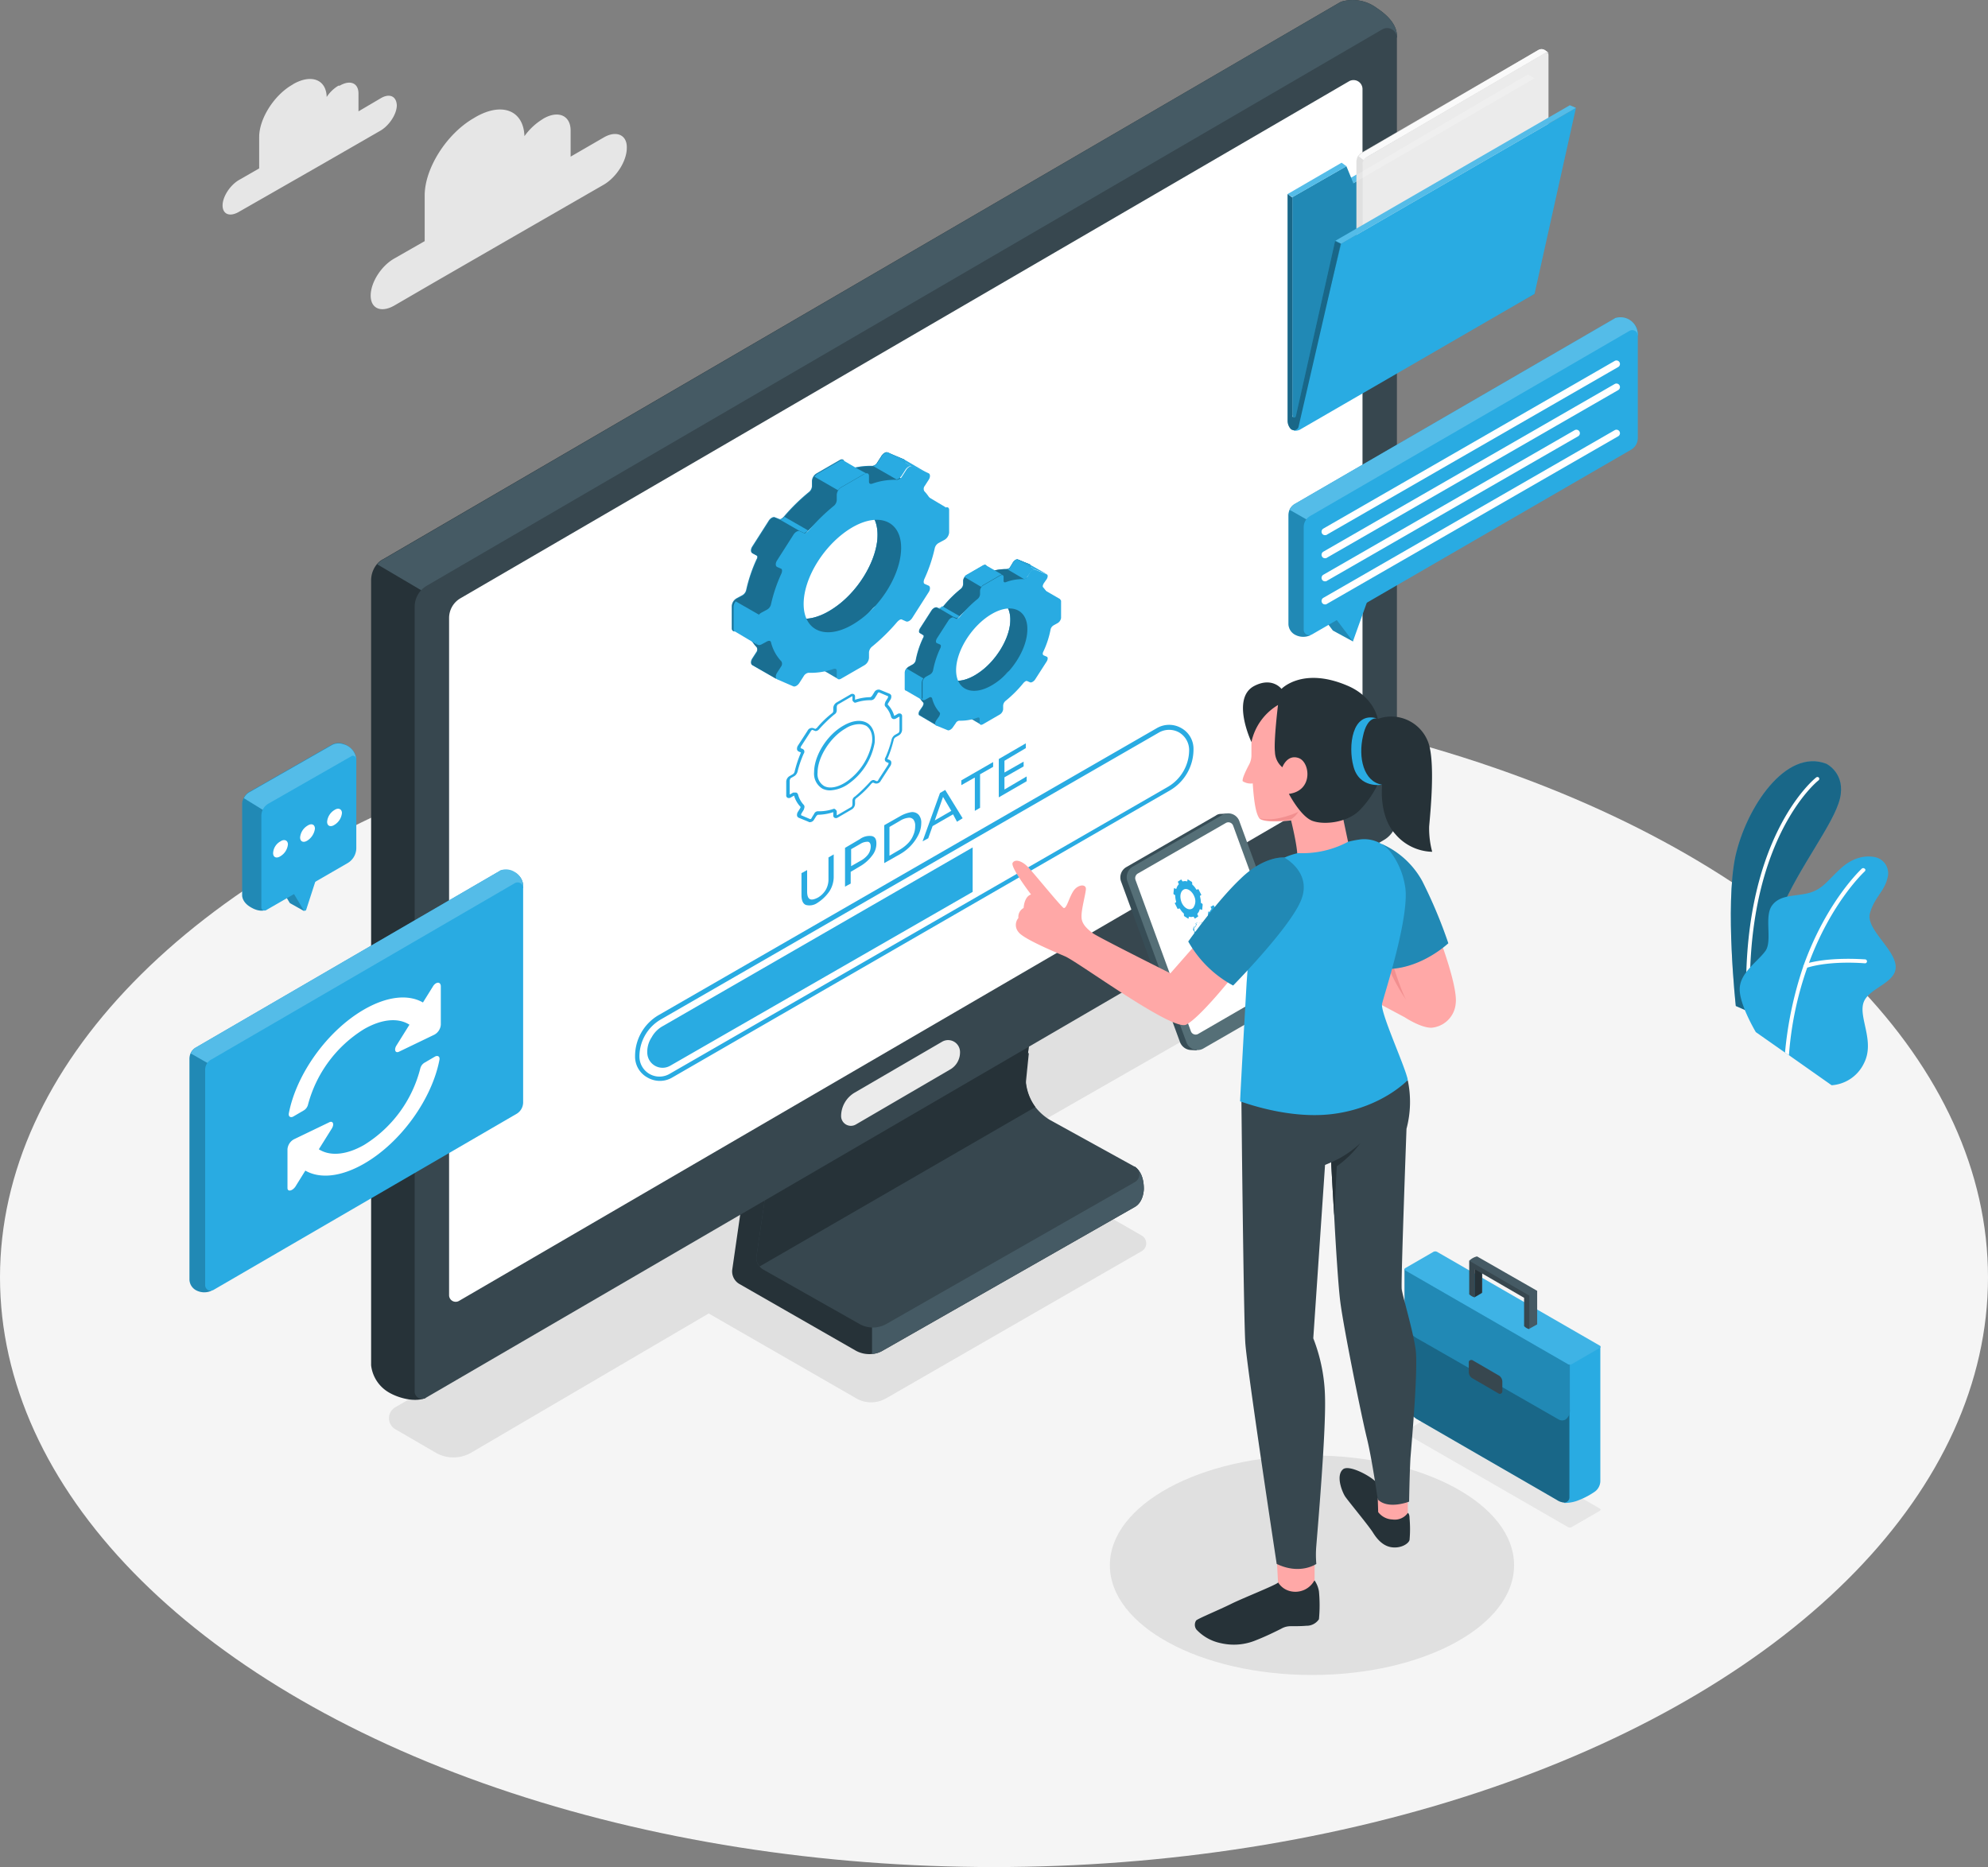 <svg xmlns="http://www.w3.org/2000/svg" width="456.4" height="428.665" viewBox="0 0 456.4 428.665">
  <rect x="0" y="0" width="456.4" height="428.665" fill="#808080" stroke="none"/>
  <g id="_4270179" data-name="4270179" transform="translate(-21.8 -44.335)">
    <g id="Floor">
      <ellipse id="Ellipse_10" data-name="Ellipse 10" cx="228.2" cy="135.4" rx="228.2" ry="135.4" transform="translate(21.8 202.2)" fill="#f5f5f5"/>
    </g>
    <g id="Shadows">
      <path id="Path_37" data-name="Path 37" d="M341.1,250.9l-9.3-5.4a8.144,8.144,0,0,0-8,0L112.6,367.4a2.918,2.918,0,0,0,0,5.1l9.3,5.4a8.144,8.144,0,0,0,8,0l54.6-32,33.9,19.5a6.872,6.872,0,0,0,6.8,0l58.7-33.8a2.068,2.068,0,0,0,0-3.6l-34.3-19.7L341,256A2.884,2.884,0,0,0,341.1,250.9Z" fill="#e0e0e0"/>
      <ellipse id="Ellipse_11" data-name="Ellipse 11" cx="46.4" cy="25.2" rx="46.4" ry="25.2" transform="translate(276.6 378.5)" fill="#e0e0e0"/>
    </g>
    <g id="Clouds">
      <g id="Group_34" data-name="Group 34">
        <path id="Path_38" data-name="Path 38" d="M160.4,75.9l-7.6,4.4v-6c0-3.5-2.9-4.7-6.3-2.7l-.3.2a14.41,14.41,0,0,0-4,3.8c-.2-5.9-5.1-7.9-11.2-4.4l-.5.3c-6.2,3.6-11.2,11.5-11.2,17.7V99.7l-7,4c-3,1.7-5.4,5.5-5.4,8.5s2.4,4,5.4,2.3l9.3-5.4h0l18.2-10.5h0l20.5-11.8c3-1.7,5.4-5.5,5.4-8.5C165.8,75.3,163.3,74.2,160.4,75.9Z" fill="#e6e6e6"/>
        <path id="Path_39" data-name="Path 39" d="M109.2,66.9l-5.1,3V65.8c0-2.4-1.9-3.2-4.3-1.8h-.3a8.343,8.343,0,0,0-2.7,2.6c-.1-4-3.5-5.3-7.6-3l-.3.2c-4.2,2.4-7.6,7.8-7.6,12V83l-4.7,2.7c-2,1.2-3.7,3.8-3.7,5.8s1.6,2.7,3.7,1.5l6.3-3.6h0l12.4-7.1h0l13.9-8c2-1.2,3.7-3.8,3.7-5.8C112.8,66.4,111.2,65.7,109.2,66.9Z" fill="#e6e6e6"/>
      </g>
    </g>
    <g id="Plant">
      <g id="Group_38" data-name="Group 38">
        <g id="Group_36" data-name="Group 36">
          <path id="Path_40" data-name="Path 40" d="M420.3,275.3l2.5,1.1.9.4,2.1.9s.4-14,4.8-24.3,12.2-19.9,13.6-25.7-3.1-8-3.1-8c-9.3-3.6-18.4,10-20.9,21.3C417.8,252.4,420.3,275.3,420.3,275.3Z" fill="#29abe2"/>
          <path id="Path_41" data-name="Path 41" d="M420.3,275.3l2.5,1.1.9.4,2.1.9s.4-14,4.8-24.3,12.2-19.9,13.6-25.7-3.1-8-3.1-8c-9.3-3.6-18.4,10-20.9,21.3C417.8,252.4,420.3,275.3,420.3,275.3Z" opacity="0.4"/>
          <g id="Group_35" data-name="Group 35">
            <path id="Path_42" data-name="Path 42" d="M422.8,276.5l.9.4c-2-39.3,15.4-53.3,15.6-53.4a.482.482,0,0,0,.1-.6.471.471,0,0,0-.6-.1C438.6,222.9,421,236.9,422.8,276.5Z" fill="#fff"/>
          </g>
        </g>
        <g id="Group_37" data-name="Group 37">
          <path id="Path_43" data-name="Path 43" d="M421.2,271.2c-.2,3.6,3.7,10.1,3.7,10.1l6.7,4.7.9.6,9.8,6.9a8.882,8.882,0,0,0,7.4-5c2.6-5-1.2-10.4-.1-13.9s7.7-4.5,7.4-8.5-6.9-8.5-5.9-12.1,3.3-5,4-8a3.792,3.792,0,0,0-3-4.9c-2.2-.4-5.1.1-8,2.9-2.9,2.7-4,4.6-7.2,5.4s-6.6.3-8.4,3c-1.7,2.7.3,8.2-1.5,10.4C425.3,265.1,421.4,267.6,421.2,271.2Z" fill="#29abe2"/>
          <path id="Path_44" data-name="Path 44" d="M431.6,286l.9.6a77.195,77.195,0,0,1,4.2-20.1c5.6-1.7,13.1-1,13.2-1a.453.453,0,1,0,.1-.9c-.3,0-7.3-.6-12.9.8,5.2-14,12.7-20.9,12.8-21,.2-.2.2-.5,0-.6a.483.483,0,0,0-.7,0c-.1.1-8,7.4-13.3,22.1a.367.367,0,0,0-.1.3A85.9,85.9,0,0,0,431.6,286Z" fill="#fff"/>
        </g>
      </g>
    </g>
    <g id="Device">
      <g id="Group_81" data-name="Group 81">
        <g id="Group_39" data-name="Group 39">
          <path id="Path_45" data-name="Path 45" d="M284.4,317.3s0,2.9-2,4.1l-57.9,33a5.658,5.658,0,0,1-2.5.8,6.406,6.406,0,0,1-3.8-.8l-26.7-15.3a3.337,3.337,0,0,1-1.6-3.2l2.8-19.4,4.3,2.6,61-33-1,9.9a11.236,11.236,0,0,0,5.7,11l1.2.7L279,316a7.346,7.346,0,0,0-.2-.8l3.5-3C282.4,312.3,284.4,313.3,284.4,317.3Z" fill="#263238"/>
          <path id="Path_46" data-name="Path 46" d="M284.4,317.3s0,2.9-2,4.1l-57.9,33a5.658,5.658,0,0,1-2.5.8v-7.8l6.2-16.3s27.2-18,35.7-23.4L279,316a7.346,7.346,0,0,0-.2-.8l3.5-3C282.4,312.3,284.4,313.3,284.4,317.3Z" fill="#455a64"/>
          <path id="Path_47" data-name="Path 47" d="M282.4,315.7l-57.1,32.6a6.237,6.237,0,0,1-6.2,0L197,335.8a2.7,2.7,0,0,1-.8-.7,2.88,2.88,0,0,1-.7-2.5l2.8-19.2,60.1-32.5-1.1,9.8a10.878,10.878,0,0,0,2.2,7.8,12.244,12.244,0,0,0,3.4,3l19.4,10.7A2.02,2.02,0,0,1,282.4,315.7Z" fill="#37474f"/>
          <path id="Path_48" data-name="Path 48" d="M259.5,298.5l-63.3,36.6a2.88,2.88,0,0,1-.7-2.5l2.8-19.2,60.1-32.5-1.1,9.8A11.746,11.746,0,0,0,259.5,298.5Z" fill="#263238"/>
          <path id="Path_49" data-name="Path 49" d="M342.5,52.8c0,.6-6.6,4.1-9.9,5.9V225.8a5.727,5.727,0,0,1-3,5.1L117.9,354.3l1.6,11c-2.6,1.1-6.4-.1-8.3-1.2a8.282,8.282,0,0,1-4.2-6.3V177.5a5.876,5.876,0,0,1,1.3-3.6,4.428,4.428,0,0,1,1.5-1.2L329.2,45a1.1,1.1,0,0,1,.4-.2.349.349,0,0,0,.2-.1,9.237,9.237,0,0,1,8.1,1.5C342.6,49.3,342.5,52,342.5,52.8Z" fill="#263238"/>
          <path id="Path_50" data-name="Path 50" d="M342.5,52.8c0,.6-6.6,4.1-9.9,5.9V72L127.4,185.1l-19-11.2a4.428,4.428,0,0,1,1.5-1.2L329.2,45a1.1,1.1,0,0,1,.4-.2.349.349,0,0,0,.2-.1,9.237,9.237,0,0,1,8.1,1.5C342.6,49.3,342.5,52,342.5,52.8Z" fill="#455a64"/>
          <path id="Path_51" data-name="Path 51" d="M342.5,53V232a6,6,0,0,1-3,5.2l-220,128.1a1.693,1.693,0,0,1-2.5-1.4V183.6a5.589,5.589,0,0,1,2.8-4.8L339.1,51.1A2.247,2.247,0,0,1,342.5,53Z" fill="#37474f"/>
          <path id="Path_52" data-name="Path 52" d="M331.5,63a2.063,2.063,0,0,1,3.1,1.8V219.1a5.386,5.386,0,0,1-2.8,4.8L127.2,343a1.516,1.516,0,0,1-2.3-1.3V186.2a5.249,5.249,0,0,1,2.6-4.5" fill="#fff"/>
          <path id="Path_53" data-name="Path 53" d="M239.9,289.9l-21.6,12.6a2.247,2.247,0,0,1-3.4-1.9h0a6.3,6.3,0,0,1,3.1-5.4l20.1-11.7a2.738,2.738,0,0,1,4.1,2.4h0A4.518,4.518,0,0,1,239.9,289.9Z" fill="#ebebeb"/>
        </g>
        <g id="Group_80" data-name="Group 80">
          <g id="Group_69" data-name="Group 69">
            <g id="Group_53" data-name="Group 53">
              <g id="Group_40" data-name="Group 40">
                <path id="Path_54" data-name="Path 54" d="M232.9,157.8l-1.3.7c-.4.2-.8.2-.9-.2a9.854,9.854,0,0,0-2.4-4.4,1.072,1.072,0,0,1,.1-1.2l.9-1.4c.4-.6.4-1.3,0-1.5l-3.7-1.6c-.4-.2-1.1.2-1.5.9l-.9,1.4a1.565,1.565,0,0,1-1.1.8,15.52,15.52,0,0,0-5.8.9c-.4.1-.7,0-.7-.5v-1.3c0-.6-.5-.8-1.1-.4l-5.2,3a2.173,2.173,0,0,0-1.1,1.7V156a1.889,1.889,0,0,1-.7,1.3,44.572,44.572,0,0,0-5.8,5.7c-.4.4-.8.7-1.1.5l-.9-.4c-.4-.2-1.1.2-1.5.9l-3.7,5.8c-.4.6-.4,1.3,0,1.5l1.1.6a.8.8,0,0,1-.1.8,34.978,34.978,0,0,0-2.4,7.1,1.863,1.863,0,0,1-.9,1.2l-1.3.7a2.173,2.173,0,0,0-1.1,1.7v5.2c0,.6.5.8,1.1.4l1.3-.7c.4-.2.8-.2.9.2a9.854,9.854,0,0,0,2.4,4.4,1.072,1.072,0,0,1-.1,1.2l-.9,1.4c-.4.6-.4,1.3,0,1.5l5.4,3.1,1.5-3.1a3.962,3.962,0,0,0,.2-1.5h.1a15.52,15.52,0,0,0,5.8-.9c.4-.1.7,0,.7.5v1.3c0,.6.5.8,1.1.4l5.2-3a2.173,2.173,0,0,0,1.1-1.7V191a1.889,1.889,0,0,1,.7-1.3,44.572,44.572,0,0,0,5.8-5.7c.4-.4.8-.7,1.1-.5l.9.4c.4.2,1.1-.2,1.5-.9l3.7-5.8c.4-.6.4-1.3,0-1.5l-.9-.4c-.3-.1-.3-.6-.1-1.1a34.978,34.978,0,0,0,2.4-7.1,1.863,1.863,0,0,1,.9-1.2l1.3-.7a2.173,2.173,0,0,0,1.1-1.7v-5.2C234,157.7,233.5,157.5,232.9,157.8Zm-9.7,10.6c-.6,5.5-4.7,12-9.9,15.5-6.7,4.6-12.4,2.6-12.4-3.9,0-6.2,5-14,11.2-17.6C218.7,158.5,223.9,161.2,223.2,168.4Z" fill="#29abe2"/>
              </g>
              <g id="Group_41" data-name="Group 41">
                <path id="Path_55" data-name="Path 55" d="M232.9,157.8l-1.3.7c-.4.2-.8.2-.9-.2a9.854,9.854,0,0,0-2.4-4.4,1.072,1.072,0,0,1,.1-1.2l.9-1.4c.4-.7.4-1.3,0-1.5l-3.7-1.5c-.4-.2-1.1.2-1.5.9l-.9,1.4a1.565,1.565,0,0,1-1.1.8,16.949,16.949,0,0,0-3.8.4,8.929,8.929,0,0,0-2,.6c-.4.1-.7,0-.7-.5v-1.3a.6.6,0,0,0-.3-.6.878.878,0,0,0-.7.1l-5.2,3a2.173,2.173,0,0,0-1.1,1.7v1.3a1.889,1.889,0,0,1-.7,1.3,44.572,44.572,0,0,0-5.8,5.7c-.4.4-.8.7-1.1.5l-.9-.4c-.4-.2-1.1.2-1.5.9l-3.7,5.8c-.4.7-.4,1.3,0,1.5l1.1.6a1.185,1.185,0,0,1-.1.8,34.978,34.978,0,0,0-2.4,7.1,1.863,1.863,0,0,1-.9,1.2l-1.3.7a2.173,2.173,0,0,0-1.1,1.7v5.2c0,.6.5.8,1.1.4l1.3-.7c.4-.2.8-.2.9.2a9.854,9.854,0,0,0,2.4,4.4,1.072,1.072,0,0,1-.1,1.2l-.9,1.4c-.4.7-.4,1.3,0,1.5l5.4,3.1,1.5-3.1a3.962,3.962,0,0,0,.2-1.5h.1a15.817,15.817,0,0,0,5.8-.9c.4-.2.7,0,.7.5v1.3c0,.6.5.8,1.1.4l5.2-3a2.173,2.173,0,0,0,1.1-1.7V191a1.889,1.889,0,0,1,.7-1.3,44.572,44.572,0,0,0,5.8-5.7c.4-.4.8-.7,1.1-.5l.9.4c.4.2,1.1-.2,1.5-.9l3.7-5.8c.4-.7.4-1.3,0-1.5l-.9-.4c-.3-.1-.3-.6-.1-1.1a34.978,34.978,0,0,0,2.4-7.1,1.863,1.863,0,0,1,.9-1.2l1.3-.7a2.062,2.062,0,0,0,1-1.7v-5.2C234,157.7,233.5,157.5,232.9,157.8Zm-9.7,10.6c-.6,5.5-4.7,12-9.9,15.5-6.7,4.6-12.4,2.6-12.4-4,0-6.2,5-14,11.2-17.6C218.7,158.5,223.9,161.2,223.2,168.4Z" fill="#29abe2"/>
              </g>
              <g id="Group_42" data-name="Group 42">
                <path id="Path_56" data-name="Path 56" d="M238.9,160.8l-5.2-3.1-.1,3.1s2.5,2.2,2.8,2.3h1.3Z" fill="#29abe2"/>
              </g>
              <g id="Group_43" data-name="Group 43">
                <path id="Path_57" data-name="Path 57" d="M208.7,197l5.3,3.1.3-2.9-2.8-.4Z" fill="#29abe2"/>
              </g>
              <g id="Group_44" data-name="Group 44" opacity="0.2">
                <path id="Path_58" data-name="Path 58" d="M232.9,157.8l-1.3.7c-.4.2-.8.2-.9-.2a9.854,9.854,0,0,0-2.4-4.4,1.072,1.072,0,0,1,.1-1.2l.9-1.4c.4-.6.4-1.3,0-1.5l-3.7-1.6c-.4-.2-1.1.2-1.5.9l-.9,1.4a1.565,1.565,0,0,1-1.1.8,15.52,15.52,0,0,0-5.8.9c-.4.1-.7,0-.7-.5v-1.3c0-.6-.5-.8-1.1-.4l-5.2,3a2.173,2.173,0,0,0-1.1,1.7V156a1.889,1.889,0,0,1-.7,1.3,44.572,44.572,0,0,0-5.8,5.7c-.4.4-.8.7-1.1.5l-.9-.4c-.4-.2-1.1.2-1.5.9l-3.7,5.8c-.4.6-.4,1.3,0,1.5l1.1.6a.8.8,0,0,1-.1.8,34.978,34.978,0,0,0-2.4,7.1,1.863,1.863,0,0,1-.9,1.2l-1.3.7a2.173,2.173,0,0,0-1.1,1.7v5.2c0,.6.5.8,1.1.4l1.3-.7c.4-.2.8-.2.9.2a9.854,9.854,0,0,0,2.4,4.4,1.072,1.072,0,0,1-.1,1.2l-.9,1.4c-.4.6-.4,1.3,0,1.5l5.4,3.1,1.5-3.1a3.962,3.962,0,0,0,.2-1.5h.1a15.52,15.52,0,0,0,5.8-.9c.4-.1.7,0,.7.5v1.3c0,.6.5.8,1.1.4l5.2-3a2.173,2.173,0,0,0,1.1-1.7V191a1.889,1.889,0,0,1,.7-1.3,44.572,44.572,0,0,0,5.8-5.7c.4-.4.8-.7,1.1-.5l.9.4c.4.2,1.1-.2,1.5-.9l3.7-5.8c.4-.6.4-1.3,0-1.5l-.9-.4c-.3-.1-.3-.6-.1-1.1a34.978,34.978,0,0,0,2.4-7.1,1.863,1.863,0,0,1,.9-1.2l1.3-.7a2.173,2.173,0,0,0,1.1-1.7v-5.2C234,157.7,233.5,157.5,232.9,157.8Zm-9.7,10.6c-.6,5.5-4.7,12-9.9,15.5-6.7,4.6-12.4,2.6-12.4-3.9,0-6.2,5-14,11.2-17.6C218.7,158.5,223.9,161.2,223.2,168.4Z"/>
              </g>
              <g id="Group_45" data-name="Group 45" opacity="0.2">
                <path id="Path_59" data-name="Path 59" d="M232.9,157.8l-1.3.7c-.4.2-.8.2-.9-.2a9.854,9.854,0,0,0-2.4-4.4,1.072,1.072,0,0,1,.1-1.2l.9-1.4c.4-.7.4-1.3,0-1.5l-3.7-1.5c-.4-.2-1.1.2-1.5.9l-.9,1.4a1.565,1.565,0,0,1-1.1.8,16.949,16.949,0,0,0-3.8.4,8.929,8.929,0,0,0-2,.6c-.4.1-.7,0-.7-.5v-1.3a.6.6,0,0,0-.3-.6.878.878,0,0,0-.7.1l-5.2,3a2.173,2.173,0,0,0-1.1,1.7v1.3a1.889,1.889,0,0,1-.7,1.3,44.572,44.572,0,0,0-5.8,5.7c-.4.4-.8.7-1.1.5l-.9-.4c-.4-.2-1.1.2-1.5.9l-3.7,5.8c-.4.7-.4,1.3,0,1.5l1.1.6a1.185,1.185,0,0,1-.1.8,34.978,34.978,0,0,0-2.4,7.1,1.863,1.863,0,0,1-.9,1.2l-1.3.7a2.173,2.173,0,0,0-1.1,1.7v5.2c0,.6.5.8,1.1.4l1.3-.7c.4-.2.8-.2.9.2a9.854,9.854,0,0,0,2.4,4.4,1.072,1.072,0,0,1-.1,1.2l-.9,1.4c-.4.7-.4,1.3,0,1.5l5.4,3.1,1.5-3.1a3.962,3.962,0,0,0,.2-1.5h.1a15.817,15.817,0,0,0,5.8-.9c.4-.2.7,0,.7.5v1.3c0,.6.5.8,1.1.4l5.2-3a2.173,2.173,0,0,0,1.1-1.7V191a1.889,1.889,0,0,1,.7-1.3,44.572,44.572,0,0,0,5.8-5.7c.4-.4.8-.7,1.1-.5l.9.4c.4.2,1.1-.2,1.5-.9l3.7-5.8c.4-.7.4-1.3,0-1.5l-.9-.4c-.3-.1-.3-.6-.1-1.1a34.978,34.978,0,0,0,2.4-7.1,1.863,1.863,0,0,1,.9-1.2l1.3-.7a2.062,2.062,0,0,0,1-1.7v-5.2C234,157.7,233.5,157.5,232.9,157.8Zm-9.7,10.6c-.6,5.5-4.7,12-9.9,15.5-6.7,4.6-12.4,2.6-12.4-4,0-6.2,5-14,11.2-17.6C218.7,158.5,223.9,161.2,223.2,168.4Z"/>
              </g>
              <g id="Group_46" data-name="Group 46" opacity="0.2">
                <path id="Path_60" data-name="Path 60" d="M208.7,197l5.3,3.1.3-2.9-2.8-.4Z"/>
              </g>
              <g id="Group_47" data-name="Group 47">
                <path id="Path_61" data-name="Path 61" d="M196.6,192.3l1.3-.7c.4-.2.8-.2.9.2a9.854,9.854,0,0,0,2.4,4.4,1.072,1.072,0,0,1-.1,1.2l-.9,1.4c-.4.6-.4,1.3,0,1.5l3.7,1.6c.4.2,1.1-.2,1.5-.9l.9-1.4a1.565,1.565,0,0,1,1.1-.8,15.52,15.52,0,0,0,5.8-.9c.4-.1.7,0,.7.5v1.3c0,.6.5.8,1.1.4l5.2-3a2.173,2.173,0,0,0,1.1-1.7v-1.3a1.889,1.889,0,0,1,.7-1.3,44.572,44.572,0,0,0,5.8-5.7c.4-.4.8-.7,1.1-.5l.9.4c.4.2,1.1-.2,1.5-.9l3.7-5.8c.4-.6.4-1.3,0-1.5l-.9-.4c-.3-.1-.3-.6-.1-1.1a34.978,34.978,0,0,0,2.4-7.1,1.863,1.863,0,0,1,.9-1.2l1.3-.7a2.173,2.173,0,0,0,1.1-1.7v-5.2c0-.6-.5-.8-1.1-.4l-1.3.7c-.4.2-.8.2-.9-.2a9.854,9.854,0,0,0-2.4-4.4,1.072,1.072,0,0,1,.1-1.2l.9-1.4c.4-.6.4-1.3,0-1.5l-3.7-1.6c-.4-.2-1.1.2-1.5.9l-.9,1.4a1.565,1.565,0,0,1-1.1.8,15.52,15.52,0,0,0-5.8.9c-.4.1-.7,0-.7-.5v-1.3c0-.6-.5-.8-1.1-.4l-5.2,3a2.173,2.173,0,0,0-1.1,1.7v1.3a1.889,1.889,0,0,1-.7,1.3,44.572,44.572,0,0,0-5.8,5.7c-.4.4-.8.7-1.1.5l-.9-.4c-.4-.2-1.1.2-1.5.9l-3.7,5.8c-.4.6-.4,1.3,0,1.5l.9.4c.3.1.3.6.1,1.1a34.978,34.978,0,0,0-2.4,7.1,1.863,1.863,0,0,1-.9,1.2l-1.3.7a2.173,2.173,0,0,0-1.1,1.7v5.2C195.5,192.4,196,192.6,196.6,192.3Zm9.7-9.3c0-6.2,5-14,11.2-17.6,6.6-3.8,11.9-1.1,11.1,6.1-.6,5.5-4.7,12-9.9,15.5C212,191.6,206.3,189.6,206.3,183Z" fill="#29abe2"/>
              </g>
              <g id="Group_48" data-name="Group 48">
                <path id="Path_62" data-name="Path 62" d="M195.5,191.9a.764.764,0,0,0,.2.5l-1-.6-4.2-2.5h-.1a.1.1,0,0,1-.1-.1c-.1-.1-.1-.2-.1-.4v-5.2a2.078,2.078,0,0,1,.5-1.2l5.4,3.1a2.078,2.078,0,0,0-.5,1.2v5.2Z" fill="#29abe2"/>
              </g>
              <g id="Group_49" data-name="Group 49">
                <path id="Path_63" data-name="Path 63" d="M220.8,153.1c-.2-.1-.4,0-.7.1l-5.2,3a2.336,2.336,0,0,0-.7.7l-5.4-3.1a2.336,2.336,0,0,1,.7-.7l5.2-3c.3-.2.6-.2.7-.1l.1.1,2.9,1.7Z" fill="#29abe2"/>
              </g>
              <g id="Group_50" data-name="Group 50">
                <path id="Path_64" data-name="Path 64" d="M207.3,166.1h0c-.4.5-.9.7-1.1.5l-.9-.4-5.4-3.1.9.4a1.14,1.14,0,0,0,1.1-.5Z" fill="#29abe2"/>
              </g>
              <g id="Group_51" data-name="Group 51">
                <path id="Path_65" data-name="Path 65" d="M231.1,151.4c-.4-.2-1.1.2-1.5.9l-.9,1.4-.3.3a1.2,1.2,0,0,1-.8.4h0l-5.4-3.1a1.4,1.4,0,0,0,1.1-.8l.9-1.4a1.577,1.577,0,0,1,1.5-.9Z" fill="#29abe2"/>
              </g>
              <g id="Group_52" data-name="Group 52">
                <path id="Path_66" data-name="Path 66" d="M229.5,149.9l5.3,3.1-3.7-1.6-5.4-3.1Z" fill="#29abe2"/>
              </g>
            </g>
            <g id="Group_67" data-name="Group 67">
              <g id="Group_54" data-name="Group 54">
                <path id="Path_67" data-name="Path 67" d="M260.8,179.8l-.9.5a.43.43,0,0,1-.7-.2,7.536,7.536,0,0,0-1.7-3.2c-.2-.2-.1-.5.1-.9l.6-1c.3-.5.3-1,0-1.1l-2.7-1.1c-.3-.1-.8.2-1.1.6l-.6,1a1.072,1.072,0,0,1-.8.6,10.888,10.888,0,0,0-4.2.7c-.3.1-.5,0-.5-.3v-.9c0-.4-.3-.6-.8-.3l-3.8,2.2a1.644,1.644,0,0,0-.8,1.2v.9a1.591,1.591,0,0,1-.5,1,27.79,27.79,0,0,0-4.2,4.2c-.3.3-.6.5-.8.4l-.6-.3c-.3-.1-.8.2-1.1.6l-2.7,4.2c-.3.5-.3,1,0,1.1l.8.5a.661.661,0,0,1-.1.6A21.072,21.072,0,0,0,232,196a1.5,1.5,0,0,1-.7.9l-.9.5a1.644,1.644,0,0,0-.8,1.2v3.8c0,.4.3.6.8.3l.9-.5a.43.43,0,0,1,.7.2,7.536,7.536,0,0,0,1.7,3.2c.2.2.1.5-.1.9l-.7,1c-.3.5-.3,1,0,1.1l3.9,2.3,1.1-2.3a5.433,5.433,0,0,0,.2-1.1h0a10.888,10.888,0,0,0,4.2-.7c.3-.1.5,0,.5.3v.9c0,.4.3.6.8.3l3.8-2.2a1.644,1.644,0,0,0,.8-1.2V204a1.591,1.591,0,0,1,.5-1,27.79,27.79,0,0,0,4.2-4.2c.3-.3.6-.5.8-.4l.7.3c.3.1.8-.2,1.1-.6l2.7-4.2c.3-.5.3-1,0-1.1l-.7-.3c-.2-.1-.3-.4-.1-.8a21.074,21.074,0,0,0,1.7-5.2,1.5,1.5,0,0,1,.7-.9l.9-.5a1.644,1.644,0,0,0,.8-1.2v-3.8C261.6,179.7,261.2,179.5,260.8,179.8Zm-7.1,7.7c-.4,4-3.5,8.8-7.2,11.3-4.9,3.4-9.1,1.9-9.1-2.9,0-4.5,3.7-10.3,8.2-12.9C250.4,180.3,254.2,182.3,253.7,187.5Z" fill="#29abe2"/>
              </g>
              <g id="Group_55" data-name="Group 55">
                <path id="Path_68" data-name="Path 68" d="M260.8,179.8l-.9.5a.43.43,0,0,1-.7-.2,6.588,6.588,0,0,0-1.7-3.2c-.2-.2-.1-.5.1-.9l.6-1c.3-.5.3-1,0-1.1l-2.7-1.1c-.3-.1-.8.2-1.1.6l-.6,1a1.072,1.072,0,0,1-.8.6,14.066,14.066,0,0,0-2.8.3,5.733,5.733,0,0,0-1.4.4c-.3.1-.5,0-.5-.3v-.9c0-.2-.1-.4-.2-.4-.1-.1-.3,0-.5.1l-3.8,2.2a1.644,1.644,0,0,0-.8,1.2v.9a1.591,1.591,0,0,1-.5,1,27.79,27.79,0,0,0-4.2,4.2c-.3.3-.6.5-.8.4l-.6-.3c-.3-.1-.8.2-1.1.6l-2.7,4.2c-.3.5-.3,1,0,1.1l.8.5a.661.661,0,0,1-.1.6,21.072,21.072,0,0,0-1.7,5.2,1.5,1.5,0,0,1-.7.9l-.9.5a1.644,1.644,0,0,0-.8,1.2v3.8c0,.4.3.6.8.3l.9-.5a.43.43,0,0,1,.7.2,6.588,6.588,0,0,0,1.7,3.2c.2.2.1.5-.1.9l-.6,1c-.3.5-.3,1,0,1.1l3.9,2.3,1.1-2.3a5.433,5.433,0,0,0,.2-1.1h.1a10.888,10.888,0,0,0,4.2-.7c.3-.1.5,0,.5.3v.9c0,.4.3.6.8.3l3.8-2.2a1.644,1.644,0,0,0,.8-1.2V204a1.591,1.591,0,0,1,.5-1,27.79,27.79,0,0,0,4.2-4.2c.3-.3.6-.5.8-.4l.7.3c.3.1.8-.2,1.1-.6l2.7-4.2c.3-.5.3-1,0-1.1l-.6-.3c-.2-.1-.3-.4-.1-.8a21.074,21.074,0,0,0,1.7-5.2,1.5,1.5,0,0,1,.7-.9l.9-.5a1.644,1.644,0,0,0,.8-1.2v-3.8C261.6,179.7,261.2,179.5,260.8,179.8Zm-7.1,7.7c-.4,4-3.5,8.8-7.2,11.3-4.9,3.4-9.1,1.9-9.1-2.9,0-4.5,3.7-10.3,8.2-12.9C250.4,180.3,254.2,182.3,253.7,187.5Z" fill="#29abe2"/>
              </g>
              <g id="Group_56" data-name="Group 56">
                <path id="Path_69" data-name="Path 69" d="M265.2,181.9l-3.8-2.2-.1,2.2s1.8,1.6,2,1.7h1Z" fill="#29abe2"/>
              </g>
              <g id="Group_57" data-name="Group 57">
                <path id="Path_70" data-name="Path 70" d="M243.1,208.4l3.9,2.3.2-2.2-2.1-.2Z" fill="#29abe2"/>
              </g>
              <g id="Group_58" data-name="Group 58" opacity="0.2">
                <path id="Path_71" data-name="Path 71" d="M260.8,179.8l-.9.5a.43.43,0,0,1-.7-.2,7.536,7.536,0,0,0-1.7-3.2c-.2-.2-.1-.5.1-.9l.6-1c.3-.5.3-1,0-1.1l-2.7-1.1c-.3-.1-.8.2-1.1.6l-.6,1a1.072,1.072,0,0,1-.8.6,10.888,10.888,0,0,0-4.2.7c-.3.1-.5,0-.5-.3v-.9c0-.4-.3-.6-.8-.3l-3.8,2.2a1.644,1.644,0,0,0-.8,1.2v.9a1.591,1.591,0,0,1-.5,1,27.79,27.79,0,0,0-4.2,4.2c-.3.3-.6.5-.8.4l-.6-.3c-.3-.1-.8.2-1.1.6l-2.7,4.2c-.3.5-.3,1,0,1.1l.8.5a.661.661,0,0,1-.1.6A21.072,21.072,0,0,0,232,196a1.5,1.5,0,0,1-.7.9l-.9.5a1.644,1.644,0,0,0-.8,1.2v3.8c0,.4.3.6.8.3l.9-.5a.43.43,0,0,1,.7.2,7.536,7.536,0,0,0,1.7,3.2c.2.2.1.5-.1.9l-.7,1c-.3.5-.3,1,0,1.1l3.9,2.3,1.1-2.3a5.433,5.433,0,0,0,.2-1.1h0a10.888,10.888,0,0,0,4.2-.7c.3-.1.5,0,.5.3v.9c0,.4.3.6.8.3l3.8-2.2a1.644,1.644,0,0,0,.8-1.2V204a1.591,1.591,0,0,1,.5-1,27.79,27.79,0,0,0,4.2-4.2c.3-.3.6-.5.8-.4l.7.3c.3.1.8-.2,1.1-.6l2.7-4.2c.3-.5.3-1,0-1.1l-.7-.3c-.2-.1-.3-.4-.1-.8a21.074,21.074,0,0,0,1.7-5.2,1.5,1.5,0,0,1,.7-.9l.9-.5a1.644,1.644,0,0,0,.8-1.2v-3.8C261.6,179.7,261.2,179.5,260.8,179.8Zm-7.1,7.7c-.4,4-3.5,8.8-7.2,11.3-4.9,3.4-9.1,1.9-9.1-2.9,0-4.5,3.7-10.3,8.2-12.9C250.4,180.3,254.2,182.3,253.7,187.5Z"/>
              </g>
              <g id="Group_59" data-name="Group 59" opacity="0.2">
                <path id="Path_72" data-name="Path 72" d="M260.8,179.8l-.9.5a.43.43,0,0,1-.7-.2,6.588,6.588,0,0,0-1.7-3.2c-.2-.2-.1-.5.1-.9l.6-1c.3-.5.3-1,0-1.1l-2.7-1.1c-.3-.1-.8.2-1.1.6l-.6,1a1.072,1.072,0,0,1-.8.6,14.066,14.066,0,0,0-2.8.3,5.733,5.733,0,0,0-1.4.4c-.3.1-.5,0-.5-.3v-.9c0-.2-.1-.4-.2-.4-.1-.1-.3,0-.5.1l-3.8,2.2a1.644,1.644,0,0,0-.8,1.2v.9a1.591,1.591,0,0,1-.5,1,27.79,27.79,0,0,0-4.2,4.2c-.3.3-.6.5-.8.4l-.6-.3c-.3-.1-.8.2-1.1.6l-2.7,4.2c-.3.5-.3,1,0,1.1l.8.5a.661.661,0,0,1-.1.6,21.072,21.072,0,0,0-1.7,5.2,1.5,1.5,0,0,1-.7.9l-.9.5a1.644,1.644,0,0,0-.8,1.2v3.8c0,.4.3.6.8.3l.9-.5a.43.43,0,0,1,.7.2,6.588,6.588,0,0,0,1.7,3.2c.2.2.1.5-.1.9l-.6,1c-.3.5-.3,1,0,1.1l3.9,2.3,1.1-2.3a5.433,5.433,0,0,0,.2-1.1h.1a10.888,10.888,0,0,0,4.2-.7c.3-.1.5,0,.5.3v.9c0,.4.3.6.8.3l3.8-2.2a1.644,1.644,0,0,0,.8-1.2V204a1.591,1.591,0,0,1,.5-1,27.79,27.79,0,0,0,4.2-4.2c.3-.3.6-.5.8-.4l.7.3c.3.1.8-.2,1.1-.6l2.7-4.2c.3-.5.3-1,0-1.1l-.6-.3c-.2-.1-.3-.4-.1-.8a21.074,21.074,0,0,0,1.7-5.2,1.5,1.5,0,0,1,.7-.9l.9-.5a1.644,1.644,0,0,0,.8-1.2v-3.8C261.6,179.7,261.2,179.5,260.8,179.8Zm-7.1,7.7c-.4,4-3.5,8.8-7.2,11.3-4.9,3.4-9.1,1.9-9.1-2.9,0-4.5,3.7-10.3,8.2-12.9C250.4,180.3,254.2,182.3,253.7,187.5Z"/>
              </g>
              <g id="Group_60" data-name="Group 60" opacity="0.2">
                <path id="Path_73" data-name="Path 73" d="M243.1,208.4l3.9,2.3.2-2.2-2.1-.2Z"/>
              </g>
              <g id="Group_61" data-name="Group 61">
                <path id="Path_74" data-name="Path 74" d="M234.2,205l.9-.5a.43.43,0,0,1,.7.2,7.536,7.536,0,0,0,1.7,3.2c.2.2.1.5-.1.9l-.7,1c-.3.5-.3,1,0,1.1l2.7,1.1c.3.1.8-.2,1.1-.6l.7-1a1.072,1.072,0,0,1,.8-.6,10.888,10.888,0,0,0,4.2-.7c.3-.1.5,0,.5.3v.9c0,.4.3.6.8.3l3.8-2.2a1.644,1.644,0,0,0,.8-1.2v-.9a1.591,1.591,0,0,1,.5-1,27.79,27.79,0,0,0,4.2-4.2c.3-.3.6-.5.8-.4l.7.3c.3.1.8-.2,1.1-.6l2.7-4.2c.3-.5.3-1,0-1.1l-.7-.3c-.2-.1-.3-.4-.1-.8a21.074,21.074,0,0,0,1.7-5.2,1.5,1.5,0,0,1,.7-.9l.9-.5a1.644,1.644,0,0,0,.8-1.2v-3.8c0-.4-.3-.6-.8-.3l-.9.5a.43.43,0,0,1-.7-.2,7.536,7.536,0,0,0-1.7-3.2c-.2-.2-.1-.5.1-.9l.7-1c.3-.5.3-1,0-1.1l-2.7-1.1c-.3-.1-.8.2-1.1.6l-.6,1a1.072,1.072,0,0,1-.8.6,10.888,10.888,0,0,0-4.2.7c-.3.1-.5,0-.5-.3v-.9c0-.4-.3-.6-.8-.3l-3.8,2.2a1.644,1.644,0,0,0-.8,1.2v.9a1.591,1.591,0,0,1-.5,1,27.79,27.79,0,0,0-4.2,4.2c-.3.3-.6.5-.8.4l-.6-.3c-.3-.1-.8.2-1.1.6l-2.7,4.2c-.3.5-.3,1,0,1.1l.7.3c.2.1.3.4.1.8a21.072,21.072,0,0,0-1.7,5.2,1.5,1.5,0,0,1-.7.9l-.9.5a1.644,1.644,0,0,0-.8,1.2v3.8C233.5,205.1,233.8,205.2,234.2,205Zm7.1-6.8c0-4.5,3.7-10.3,8.2-12.9,4.8-2.8,8.7-.8,8.1,4.5-.4,4-3.5,8.8-7.2,11.3C245.5,204.5,241.3,203,241.3,198.2Z" fill="#29abe2"/>
              </g>
              <g id="Group_62" data-name="Group 62">
                <path id="Path_75" data-name="Path 75" d="M233.5,204.7a.52.52,0,0,0,.2.4l-.8-.4-3.1-1.8h-.1l-.1-.1a.367.367,0,0,1-.1-.3v-3.8a1.8,1.8,0,0,1,.4-.9l3.9,2.3a1.8,1.8,0,0,0-.4.9v3.7Z" fill="#29abe2"/>
              </g>
              <g id="Group_63" data-name="Group 63">
                <path id="Path_76" data-name="Path 76" d="M251.9,176.3c-.1-.1-.3,0-.5.1l-3.8,2.2a1.205,1.205,0,0,0-.5.5l-3.9-2.3a1.205,1.205,0,0,1,.5-.5l3.8-2.2a1.087,1.087,0,0,1,.5-.1l.1.1,2.1,1.2Z" fill="#29abe2"/>
              </g>
              <g id="Group_64" data-name="Group 64">
                <path id="Path_77" data-name="Path 77" d="M242.1,185.8c0,.1-.1.1,0,0-.3.3-.6.5-.8.4l-.7-.3-3.9-2.3.6.3c.2.1.6-.1.8-.4Z" fill="#29abe2"/>
              </g>
              <g id="Group_65" data-name="Group 65">
                <path id="Path_78" data-name="Path 78" d="M259.5,175.1c-.3-.1-.8.2-1.1.6l-.7,1c-.1.1-.1.2-.2.3a.864.864,0,0,1-.6.3h0L253,175a.938.938,0,0,0,.8-.6l.6-1c.3-.5.8-.8,1.1-.6Z" fill="#29abe2"/>
              </g>
              <g id="Group_66" data-name="Group 66">
                <path id="Path_79" data-name="Path 79" d="M258.3,174l3.9,2.2-2.7-1.1-4-2.3Z" fill="#29abe2"/>
              </g>
            </g>
            <g id="Group_68" data-name="Group 68">
              <path id="Path_80" data-name="Path 80" d="M207.7,233.1a.367.367,0,0,1-.3-.1l-2.2-.9a.781.781,0,0,1-.4-.4,1.3,1.3,0,0,1,.2-1l.5-.8a.774.774,0,0,0,.1-.3,6.142,6.142,0,0,1-1.5-2.6h0l-.7.4a.8.8,0,0,1-.8.1.6.6,0,0,1-.3-.6v-3.1a1.561,1.561,0,0,1,.8-1.3l.7-.4a1,1,0,0,0,.4-.5,26.828,26.828,0,0,1,1.4-4.3c0-.1,0-.1.1-.2l-.5-.2a.781.781,0,0,1-.4-.4,1.3,1.3,0,0,1,.2-1l2.2-3.4a1.127,1.127,0,0,1,1.3-.6l.5.2a1.237,1.237,0,0,1,.3-.2,22.45,22.45,0,0,1,3.5-3.4.683.683,0,0,0,.3-.5v-.7a1.561,1.561,0,0,1,.8-1.3l3.1-1.8a.8.8,0,0,1,.8-.1.6.6,0,0,1,.3.6v.7a11.693,11.693,0,0,1,3.5-.6c.1,0,.2-.1.4-.3l.5-.8a1.127,1.127,0,0,1,1.3-.6l2.2.9a.781.781,0,0,1,.4.4,1.3,1.3,0,0,1-.2,1l-.5.8a.774.774,0,0,0-.1.3,6.142,6.142,0,0,1,1.5,2.6h0l.7-.4a.8.8,0,0,1,.8-.1.6.6,0,0,1,.3.6v3.1a1.561,1.561,0,0,1-.8,1.3l-.7.4a1,1,0,0,0-.4.5,26.828,26.828,0,0,1-1.4,4.3.31.31,0,0,0-.1.2l.5.2a.781.781,0,0,1,.4.4,1.3,1.3,0,0,1-.2,1l-2.2,3.4a1.127,1.127,0,0,1-1.3.6l-.5-.2a1.237,1.237,0,0,1-.3.2,22.45,22.45,0,0,1-3.5,3.4.683.683,0,0,0-.3.5v.8a1.561,1.561,0,0,1-.8,1.3l-3.1,1.8a.8.8,0,0,1-.8.1.6.6,0,0,1-.3-.6v-.7a11.693,11.693,0,0,1-3.5.6h0c-.1,0-.2.1-.4.3l-.5.8A1.1,1.1,0,0,1,207.7,233.1Zm-3.3-6.8h.2a.781.781,0,0,1,.4.4,5.534,5.534,0,0,0,1.3,2.4c.3.3.2.7,0,1.2l-.5.8a1,1,0,0,0-.1.4l2.1.9c.1,0,.3-.1.4-.4l.5-.8a.95.95,0,0,1,1-.6,10.194,10.194,0,0,0,3.3-.5c.2-.1.5-.1.6.1a.6.6,0,0,1,.3.6v.7h.1l3.1-1.8c.3-.1.4-.5.4-.7v-.8a1.1,1.1,0,0,1,.6-1,35.142,35.142,0,0,0,3.4-3.3c.3-.4.8-.6,1.1-.4l.5.2c.1,0,.3-.1.4-.4l2.2-3.4a1,1,0,0,0,.1-.4l-.5-.2c-.1-.1-.3-.2-.3-.3a.8.8,0,0,1,.1-.8,24.886,24.886,0,0,0,1.4-4.1,1.834,1.834,0,0,1,.7-1l.7-.4c.3-.1.4-.5.4-.7v-3.1h-.1l-.7.4a.878.878,0,0,1-.7.1.781.781,0,0,1-.4-.4,5.534,5.534,0,0,0-1.3-2.4c-.3-.3-.2-.7,0-1.2l.5-.8a1,1,0,0,0,.1-.4l-2.1-.9h0c-.1,0-.3.1-.4.4l-.5.8a1.1,1.1,0,0,1-1,.6h0a10.194,10.194,0,0,0-3.3.5c-.2.1-.5.1-.6-.1a.6.6,0,0,1-.3-.6v-.7h-.1l-3.1,1.8c-.3.1-.4.5-.4.7v.7a1.1,1.1,0,0,1-.6,1,35.142,35.142,0,0,0-3.4,3.3c-.3.4-.8.6-1.1.4l-.5-.2a.683.683,0,0,0-.4.4l-2.2,3.4a1,1,0,0,0-.1.4l.5.2c.1.1.3.2.3.3a.8.8,0,0,1-.1.8,24.886,24.886,0,0,0-1.4,4.1,1.834,1.834,0,0,1-.7,1l-.7.4c-.3.1-.4.5-.4.7v3.1h.1l.7-.4Zm8-.5a3.922,3.922,0,0,1-1.8-.4,4.011,4.011,0,0,1-1.9-3.8c0-3.8,3-8.6,6.8-10.7,2.1-1.2,4.1-1.4,5.5-.5,1.2.8,1.8,2.4,1.6,4.5a14.725,14.725,0,0,1-6,9.4A7.961,7.961,0,0,1,212.4,225.8Zm6.6-15.2a5.912,5.912,0,0,0-3.1,1c-3.5,2-6.4,6.6-6.4,10.1a3.185,3.185,0,0,0,1.5,3.1c1.3.7,3.3.3,5.3-1.1a14.292,14.292,0,0,0,5.7-8.9c.2-1.8-.3-3.1-1.3-3.8A3.533,3.533,0,0,0,219,210.6Z" fill="#29abe2"/>
            </g>
          </g>
          <g id="Group_79" data-name="Group 79">
            <g id="Group_70" data-name="Group 70">
              <path id="Path_81" data-name="Path 81" d="M173.2,292.5a5.656,5.656,0,0,1-2.8-.8,5.43,5.43,0,0,1-2.8-4.9,10.878,10.878,0,0,1,5.4-9.4l114.4-65.9a5.6,5.6,0,0,1,5.6,0,5.43,5.43,0,0,1,2.8,4.9,10.878,10.878,0,0,1-5.4,9.4L176,291.8A5.547,5.547,0,0,1,173.2,292.5Zm117-80.6a4.645,4.645,0,0,0-2.3.6L173.5,278.4a9.828,9.828,0,0,0-4.9,8.5,4.6,4.6,0,0,0,6.9,4L289.9,225a9.828,9.828,0,0,0,4.9-8.5,4.7,4.7,0,0,0-2.3-4A4.645,4.645,0,0,0,290.2,211.9Z" fill="#29abe2"/>
            </g>
            <g id="Group_71" data-name="Group 71">
              <path id="Path_82" data-name="Path 82" d="M245.1,238.9v10.2L175.7,289a3.511,3.511,0,0,1-5.3-3,5.986,5.986,0,0,1,1-3.5,6.506,6.506,0,0,1,2.6-2.6Z" fill="#29abe2"/>
            </g>
            <g id="Group_78" data-name="Group 78">
              <g id="Group_72" data-name="Group 72">
                <path id="Path_83" data-name="Path 83" d="M206.8,252.1c-.7-.3-1-1.1-1-2.3v-5l1.3-.7V249c0,1.9.8,2.3,2.5,1.4a5.162,5.162,0,0,0,1.8-1.8,4.871,4.871,0,0,0,.6-2.5v-4.9l1.2-.7v5a6.2,6.2,0,0,1-1,3.5,9.579,9.579,0,0,1-2.7,2.6A3.182,3.182,0,0,1,206.8,252.1Z" fill="#29abe2"/>
              </g>
              <g id="Group_73" data-name="Group 73">
                <path id="Path_84" data-name="Path 84" d="M222,236.3c.7.2,1,.7,1,1.7a4.378,4.378,0,0,1-1,2.8,9.1,9.1,0,0,1-2.7,2.4l-2.2,1.3v2.7l-1.3.7V239l3.4-2A3.72,3.72,0,0,1,222,236.3Zm-.9,4.2a3.226,3.226,0,0,0,.6-1.8c0-.6-.2-1-.6-1.1a3.046,3.046,0,0,0-1.8.5l-2.1,1.2v3.9l2.1-1.2A5.353,5.353,0,0,0,221.1,240.5Z" fill="#29abe2"/>
              </g>
              <g id="Group_74" data-name="Group 74">
                <path id="Path_85" data-name="Path 85" d="M224.8,233.8l3.7-2.1a7.62,7.62,0,0,1,2.5-.9,2,2,0,0,1,1.7.6,2.707,2.707,0,0,1,.6,1.9,6.159,6.159,0,0,1-.6,2.6,10.453,10.453,0,0,1-4.2,4.5l-3.7,2.1Zm3.6,5.6a8.96,8.96,0,0,0,1.9-1.5,5.537,5.537,0,0,0,1.2-1.9,4.767,4.767,0,0,0,.4-2,2.235,2.235,0,0,0-.4-1.5,1.286,1.286,0,0,0-1.2-.4,4.457,4.457,0,0,0-1.9.7l-2.4,1.4v6.6Z" fill="#29abe2"/>
              </g>
              <g id="Group_75" data-name="Group 75">
                <path id="Path_86" data-name="Path 86" d="M240.6,231.3l-4.7,2.7-1,2.8-1.3.7,4-11.1,1.2-.7,4,6.5-1.3.8Zm-.4-.8-1.9-3.2-1.9,5.4Z" fill="#29abe2"/>
              </g>
              <g id="Group_76" data-name="Group 76">
                <path id="Path_87" data-name="Path 87" d="M245.5,222.9l-3,1.7v-1.1l7.3-4.2v1.1l-3,1.7v7.7l-1.2.7v-7.6Z" fill="#29abe2"/>
              </g>
              <g id="Group_77" data-name="Group 77">
                <path id="Path_88" data-name="Path 88" d="M257.5,222.6v1.1l-6.4,3.7v-8.8l6.2-3.6v1.1l-4.9,2.9v2.7l4.4-2.5v1.1l-4.4,2.5v2.8Z" fill="#29abe2"/>
              </g>
            </g>
          </g>
        </g>
      </g>
    </g>
    <g id="Floder">
      <g id="Group_83" data-name="Group 83">
        <path id="Path_89" data-name="Path 89" d="M331.2,85.6l41.4-24.2,1.5.9L332.5,86.4l-1.1-.7" fill="#29abe2"/>
        <path id="Path_90" data-name="Path 90" d="M318.5,89.6v50l.2,1.3,6.2-1.9,49.2-27.2V62.3L332.5,86.4l-1.6-3.9-12.4,7.1" fill="#29abe2"/>
        <path id="Path_91" data-name="Path 91" d="M318.5,89.6v50l.2,1.3,6.2-1.9,49.2-27.2V62.3L332.5,86.4l-1.6-3.9-12.4,7.1" opacity="0.2"/>
        <g id="Group_82" data-name="Group 82">
          <path id="Path_92" data-name="Path 92" d="M377.4,56.9c0-.4-.4-.6-.8-.4L335.8,80.3a2.107,2.107,0,0,0-1.1,1.8v36.1a.641.641,0,0,0,.8.6,1.932,1.932,0,0,1-1.6,0,1.342,1.342,0,0,1-.7-1.3V81.4a2.836,2.836,0,0,1,.4-1.3l.6-.6L375,55.8a1.44,1.44,0,0,1,1.4,0C377.2,56.3,377.4,56.6,377.4,56.9Z" fill="#e0e0e0"/>
          <path id="Path_93" data-name="Path 93" d="M377.4,56.9c0-.4-.4-.6-.8-.4L335.8,80.3a1.419,1.419,0,0,0-.8.9l-1.3-1,.6-.6L375,55.8a1.44,1.44,0,0,1,1.4,0C377.2,56.3,377.4,56.6,377.4,56.9Z" fill="#fafafa"/>
          <path id="Path_94" data-name="Path 94" d="M376,95.2l-40.4,23.5c-.4.3-1-.1-1-.6v-36a1.889,1.889,0,0,1,1.1-1.8l40.8-23.8a.523.523,0,0,1,.8.4v36A2.377,2.377,0,0,1,376,95.2Z" fill="#ebebeb"/>
        </g>
        <path id="Path_95" data-name="Path 95" d="M329.7,100.3l53.9-31.2-9.5,42.7L320.2,143a2.386,2.386,0,0,1-1.4.2s.1.1.6-1.6C320,139.9,329.7,100.3,329.7,100.3Z" fill="#29abe2"/>
        <path id="Path_96" data-name="Path 96" d="M382.2,68.5l1.4.6-53.9,31.2-1.3-.7Z" fill="#29abe2"/>
        <path id="Path_97" data-name="Path 97" d="M317.4,88.9l12.4-7.2,1.1.8-12.4,7.1-1.1-.7" fill="#29abe2"/>
        <path id="Path_98" data-name="Path 98" d="M332,85.2l40.6-23.8,1.5.9L332.5,86.4l-.5-1.2" fill="#fff" opacity="0.2"/>
        <path id="Path_99" data-name="Path 99" d="M382.2,68.5l1.4.6-53.9,31.2-1.3-.7Z" fill="#fff" opacity="0.2"/>
        <path id="Path_100" data-name="Path 100" d="M317.4,88.9l12.4-7.2,1.1.8-12.4,7.1-1.1-.7" fill="#fff" opacity="0.2"/>
        <path id="Path_101" data-name="Path 101" d="M317.4,88.9v52a2.871,2.871,0,0,0,.7,1.9,1.1,1.1,0,0,0,1.8-.4l9.7-42.1-1.3-.6-9,40.2a.412.412,0,1,1-.8-.2v-50Z" fill="#29abe2"/>
        <path id="Path_102" data-name="Path 102" d="M317.4,88.9v52a2.871,2.871,0,0,0,.7,1.9,1.1,1.1,0,0,0,1.8-.4l9.7-42.1-1.3-.6-9,40.2a.412.412,0,1,1-.8-.2v-50Z" opacity="0.4"/>
      </g>
    </g>
    <g id="Icon">
      <g id="Group_86" data-name="Group 86">
        <path id="Path_103" data-name="Path 103" d="M141.9,248.2l-3.5.8v45.8a2.851,2.851,0,0,1-1.4,2.5L70.3,336v4.7a3.964,3.964,0,0,1-3.6-.2,2.851,2.851,0,0,1-1.4-2.5V287.4a3.6,3.6,0,0,1,.2-1.1,2.758,2.758,0,0,1,1.2-1.4l69.7-40.5a.1.1,0,0,0,.1-.1h0a3.776,3.776,0,0,1,3.3.3A3.526,3.526,0,0,1,141.9,248.2Z" fill="#29abe2"/>
        <path id="Path_104" data-name="Path 104" d="M141.9,248.2l-3.5.8v45.8a2.851,2.851,0,0,1-1.4,2.5L70.3,336v4.7a3.964,3.964,0,0,1-3.6-.2,2.851,2.851,0,0,1-1.4-2.5V287.4a3.6,3.6,0,0,1,.2-1.1,2.758,2.758,0,0,1,1.2-1.4l69.7-40.5a.1.1,0,0,0,.1-.1h0a3.776,3.776,0,0,1,3.3.3A3.526,3.526,0,0,1,141.9,248.2Z" opacity="0.2"/>
        <path id="Path_105" data-name="Path 105" d="M141.9,248.2l-3.5.8v1.8L70.5,289l-4.9-2.8a2.758,2.758,0,0,1,1.2-1.4l69.7-40.5a.1.1,0,0,0,.1-.1h0a3.776,3.776,0,0,1,3.3.3A3.868,3.868,0,0,1,141.9,248.2Z" fill="#29abe2"/>
        <path id="Path_106" data-name="Path 106" d="M141.9,248.2l-3.5.8v1.8L70.5,289l-4.9-2.8a2.758,2.758,0,0,1,1.2-1.4l69.7-40.5a.1.1,0,0,0,.1-.1h0a3.776,3.776,0,0,1,3.3.3A3.868,3.868,0,0,1,141.9,248.2Z" fill="#fff" opacity="0.2"/>
        <path id="Path_107" data-name="Path 107" d="M70.3,287.6,140,247.1a1.264,1.264,0,0,1,1.9,1.1v49.3a3.081,3.081,0,0,1-1.4,2.5L70.8,340.5a1.264,1.264,0,0,1-1.9-1.1V290.1A2.659,2.659,0,0,1,70.3,287.6Z" fill="#29abe2"/>
        <g id="Group_85" data-name="Group 85">
          <g id="Group_84" data-name="Group 84">
            <path id="Path_108" data-name="Path 108" d="M121.2,270.8l-2.3,3.7c-3.3-1.9-8.1-1.5-13.5,1.6C96.9,281,89.8,291,88.1,300c-.1.7.4,1,1,.7l2.4-1.4a2.122,2.122,0,0,0,1-1.3,29.155,29.155,0,0,1,12.9-17.4c4.2-2.4,7.9-2.6,10.4-1l-3,4.8c-.6,1-.2,1.8.6,1.4l8.1-3.9a2.841,2.841,0,0,0,1.5-2.3v-8.9C122.9,269.6,121.8,269.8,121.2,270.8Z" fill="#fff"/>
            <path id="Path_109" data-name="Path 109" d="M105.4,307.2c-4.2,2.4-7.9,2.6-10.4,1l3-4.8c.6-1,.2-1.8-.6-1.4l-8.1,3.9a2.841,2.841,0,0,0-1.5,2.3v8.9c0,.9,1.1.7,1.8-.3l2.3-3.7c3.3,1.9,8.1,1.5,13.5-1.6,8.5-4.9,15.6-14.9,17.3-23.9.1-.7-.4-1-1-.7l-2.4,1.4a2.122,2.122,0,0,0-1,1.3A29,29,0,0,1,105.4,307.2Z" fill="#fff"/>
          </g>
        </g>
      </g>
    </g>
    <g id="Speech_bubbles">
      <g id="Group_87" data-name="Group 87">
        <path id="Path_110" data-name="Path 110" d="M323.8,183.8l4,5.3,4.6,2.5-1.2-12Z" fill="#29abe2"/>
        <path id="Path_111" data-name="Path 111" d="M323.8,183.8l4,5.3,4.6,2.5-1.2-12Z" opacity="0.2"/>
        <path id="Path_112" data-name="Path 112" d="M328.4,186.3l4,5.3,3.4-9.5Z" fill="#29abe2"/>
        <path id="Path_113" data-name="Path 113" d="M397.8,121.3l-3.5.8v20.1a2.851,2.851,0,0,1-1.4,2.5l-70.3,40.8v4.7a3.964,3.964,0,0,1-3.6-.2,2.851,2.851,0,0,1-1.4-2.5V162.6a3.6,3.6,0,0,1,.2-1.1,2.758,2.758,0,0,1,1.2-1.4l73.3-42.5a.1.1,0,0,0,.1-.1h0a3.776,3.776,0,0,1,3.3.3A3.473,3.473,0,0,1,397.8,121.3Z" fill="#29abe2"/>
        <path id="Path_114" data-name="Path 114" d="M397.8,121.3l-3.5.8v20.1a2.851,2.851,0,0,1-1.4,2.5l-70.3,40.8v4.7a3.964,3.964,0,0,1-3.6-.2,2.851,2.851,0,0,1-1.4-2.5V162.6a3.6,3.6,0,0,1,.2-1.1,2.758,2.758,0,0,1,1.2-1.4l73.3-42.5a.1.1,0,0,0,.1-.1h0a3.776,3.776,0,0,1,3.3.3A3.473,3.473,0,0,1,397.8,121.3Z" opacity="0.2"/>
        <path id="Path_115" data-name="Path 115" d="M397.8,121.3l-3.5.8v1.8l-71.5,40.3-4.9-2.8a2.758,2.758,0,0,1,1.2-1.4l73.3-42.5a.1.1,0,0,0,.1-.1h0a3.98,3.98,0,0,1,5.3,3.9Z" fill="#29abe2"/>
        <path id="Path_116" data-name="Path 116" d="M397.8,121.3l-3.5.8v1.8l-71.5,40.3-4.9-2.8a2.758,2.758,0,0,1,1.2-1.4l73.3-42.5a.1.1,0,0,0,.1-.1h0a3.98,3.98,0,0,1,5.3,3.9Z" fill="#fff" opacity="0.2"/>
        <path id="Path_117" data-name="Path 117" d="M322.6,162.8l73.3-42.5a1.264,1.264,0,0,1,1.9,1.1V145a3.081,3.081,0,0,1-1.4,2.5L323,190a1.264,1.264,0,0,1-1.9-1.1V165.3A2.946,2.946,0,0,1,322.6,162.8Z" fill="#29abe2"/>
        <path id="Path_118" data-name="Path 118" d="M326,167.2a.755.755,0,0,1-.7-.4.829.829,0,0,1,.3-1.1l66.9-38.5a.806.806,0,0,1,.8,1.4l-66.9,38.5C326.3,167.2,326.2,167.2,326,167.2Z" fill="#fff"/>
        <path id="Path_119" data-name="Path 119" d="M326,172.5a.755.755,0,0,1-.7-.4.829.829,0,0,1,.3-1.1l66.9-38.5a.806.806,0,0,1,.8,1.4l-66.9,38.5C326.3,172.5,326.2,172.5,326,172.5Z" fill="#fff"/>
        <path id="Path_120" data-name="Path 120" d="M326,177.8a.755.755,0,0,1-.7-.4.829.829,0,0,1,.3-1.1l57.7-33.2a.806.806,0,0,1,.8,1.4l-57.7,33.2C326.3,177.8,326.2,177.8,326,177.8Z" fill="#fff"/>
        <path id="Path_121" data-name="Path 121" d="M326,183.1a.755.755,0,0,1-.7-.4.829.829,0,0,1,.3-1.1l66.9-38.5a.806.806,0,0,1,.8,1.4L326.4,183C326.3,183.1,326.2,183.1,326,183.1Z" fill="#fff"/>
      </g>
      <g id="Group_89" data-name="Group 89">
        <path id="Path_122" data-name="Path 122" d="M89.8,248.5l1.3-4.1-5.3,3,2.5,4.2.1.1h0l3.2,1.8v-6.3Z" fill="#29abe2"/>
        <path id="Path_123" data-name="Path 123" d="M89.8,248.5l1.3-4.1-5.3,3,2.5,4.2.1.1h0l3.2,1.8v-6.3Z" opacity="0.2"/>
        <path id="Path_124" data-name="Path 124" d="M103.6,218.7l-4.3,1.6v16a4.033,4.033,0,0,1-2,3.5l-14.4,8.3v5.1c-1.5.7-3.4-.5-3.4-.5-2.2-1.2-2.1-2.8-2.1-2.8V229a2.6,2.6,0,0,1,.4-1.5,2.949,2.949,0,0,1,1.3-1.4L98,215.3a3.207,3.207,0,0,1,2.6-.2C102,215.6,103.6,216.9,103.6,218.7Z" fill="#29abe2"/>
        <path id="Path_125" data-name="Path 125" d="M103.6,218.7l-4.3,1.6v16a4.033,4.033,0,0,1-2,3.5l-14.4,8.3v5.1c-1.5.7-3.4-.5-3.4-.5-2.2-1.2-2.1-2.8-2.1-2.8V229a2.6,2.6,0,0,1,.4-1.5,2.949,2.949,0,0,1,1.3-1.4L98,215.3a3.207,3.207,0,0,1,2.6-.2C102,215.6,103.6,216.9,103.6,218.7Z" opacity="0.2"/>
        <path id="Path_126" data-name="Path 126" d="M103.6,218.7l-4.3,1.6v1.9l-16.8,8.3-4.7-2.9a2.949,2.949,0,0,1,1.3-1.4L98,215.4a3.207,3.207,0,0,1,2.6-.2A3.957,3.957,0,0,1,103.6,218.7Z" fill="#29abe2"/>
        <path id="Path_127" data-name="Path 127" d="M103.6,218.7l-4.3,1.6v1.9l-16.8,8.3-4.7-2.9a2.949,2.949,0,0,1,1.3-1.4L98,215.4a3.207,3.207,0,0,1,2.6-.2A3.957,3.957,0,0,1,103.6,218.7Z" fill="#fff" opacity="0.2"/>
        <path id="Path_128" data-name="Path 128" d="M103.6,218.7V239a4.033,4.033,0,0,1-2,3.5L82.9,253.3a.744.744,0,0,1-1.1-.7V231.7a3.242,3.242,0,0,1,1.7-2.9L102.4,218C102.8,217.6,103.6,218,103.6,218.7Z" fill="#29abe2"/>
        <path id="Path_129" data-name="Path 129" d="M89,249.1l2.5,4.2a.341.341,0,0,0,.6-.1l2.3-7.1Z" fill="#29abe2"/>
        <g id="Group_88" data-name="Group 88">
          <path id="Path_130" data-name="Path 130" d="M96.9,233c0,1,.8,1.3,1.7.7a3.549,3.549,0,0,0,1.7-2.7c0-.9-.8-1.3-1.7-.7A3.493,3.493,0,0,0,96.9,233Z" fill="#fff"/>
          <path id="Path_131" data-name="Path 131" d="M90.7,236.6c0,1,.8,1.3,1.7.7a3.846,3.846,0,0,0,1.7-2.7c0-1-.8-1.3-1.7-.7A3.493,3.493,0,0,0,90.7,236.6Z" fill="#fff"/>
          <path id="Path_132" data-name="Path 132" d="M84.5,240.2c0,1,.8,1.3,1.7.7a3.549,3.549,0,0,0,1.7-2.7c0-.9-.8-1.3-1.7-.7A3.257,3.257,0,0,0,84.5,240.2Z" fill="#fff"/>
        </g>
      </g>
    </g>
    <g id="Suitcase">
      <g id="Group_90" data-name="Group 90">
        <path id="Path_133" data-name="Path 133" d="M389.1,391.2l-6.4,3.7a.908.908,0,0,1-1,0l-37.3-21.5a.283.283,0,0,1,0-.5l6.4-3.7a.908.908,0,0,1,1,0l37.3,21.5C389.3,390.8,389.3,391,389.1,391.2Z" fill="#e6e6e6"/>
        <path id="Path_134" data-name="Path 134" d="M389.2,353.5v30.9a3.063,3.063,0,0,1-1.4,2.5,17.44,17.44,0,0,1-3.4,1.8,8.565,8.565,0,0,1-3.5.7l1.2-31.8,1.5-2.5Z" fill="#29abe2"/>
        <path id="Path_135" data-name="Path 135" d="M382.1,357.6v30.5a1.181,1.181,0,0,1-1.3,1.2,3.546,3.546,0,0,1-1.6-.6c-2.6-1.5-32.2-18.6-32.2-18.6a6.032,6.032,0,0,1-2.7-5V335.7l6.7,1.8,27.2,16.4Z" fill="#29abe2"/>
        <path id="Path_136" data-name="Path 136" d="M382.1,357.6v30.5a1.181,1.181,0,0,1-1.3,1.2,3.546,3.546,0,0,1-1.6-.6c-2.6-1.5-32.2-18.6-32.2-18.6a6.032,6.032,0,0,1-2.7-5V335.7l6.7,1.8,27.2,16.4Z" opacity="0.4"/>
        <path id="Path_137" data-name="Path 137" d="M344.3,347.6s-.2,2.3,3,4.1c3,1.7,28.8,16.5,32.3,18.5a1.6,1.6,0,0,0,1.5.1,2.482,2.482,0,0,0,1.1-2.4v-11l-36.7-21.4-1.2.2v11.9Z" fill="#29abe2"/>
        <path id="Path_138" data-name="Path 138" d="M344.3,347.6s-.2,2.3,3,4.1c3,1.7,28.8,16.5,32.3,18.5a1.6,1.6,0,0,0,1.5.1,2.482,2.482,0,0,0,1.1-2.4v-11l-36.7-21.4-1.2.2v11.9Z" opacity="0.2"/>
        <path id="Path_139" data-name="Path 139" d="M389.1,353.8l-6.4,3.7a.908.908,0,0,1-1,0L344.4,336a.283.283,0,0,1,0-.5l6.4-3.7a.908.908,0,0,1,1,0l37.3,21.5A.283.283,0,0,1,389.1,353.8Z" fill="#29abe2"/>
        <path id="Path_140" data-name="Path 140" d="M389.1,353.8l-6.4,3.7a.908.908,0,0,1-1,0L344.4,336a.283.283,0,0,1,0-.5l6.4-3.7a.908.908,0,0,1,1,0l37.3,21.5A.283.283,0,0,1,389.1,353.8Z" fill="#fff" opacity="0.1"/>
        <path id="Path_141" data-name="Path 141" d="M359,357.1v2.3a1.709,1.709,0,0,0,.7,1.3l6.2,3.6a.569.569,0,0,0,.8-.5v-2.3a1.709,1.709,0,0,0-.7-1.3l-6.2-3.6C359.4,356.5,359,356.7,359,357.1Z" fill="#37474f"/>
        <path id="Path_142" data-name="Path 142" d="M360.9,332.8a3.662,3.662,0,0,0-1.8,1l1.8,2.8v3.9l1.2.7v-5l10.1,5.9.7,7.3,1.8-1v-7.7Z" fill="#455a64"/>
        <path id="Path_143" data-name="Path 143" d="M362,336l-1.7-.3v6.5l1.7-1Z" fill="#263238"/>
        <path id="Path_144" data-name="Path 144" d="M359.1,333.8v7.7a3.1,3.1,0,0,0,1.2.7v-6.5l11.4,6.6v6.5a2.345,2.345,0,0,0,1.2.7v-7.7Z" fill="#37474f"/>
      </g>
    </g>
    <g id="Character">
      <g id="Group_99" data-name="Group 99">
        <path id="Path_145" data-name="Path 145" d="M345,391.7s.4.1.4,1.2a27.733,27.733,0,0,1,0,5c-.2.8-1.8,1.9-3.9,1.7s-3.5-1.8-4.5-3.4-5.5-7-6.4-8.3c-.8-1.3-2.1-4.8-.5-6.2,1.3-1.2,6.4,1.5,7.7,3C339.2,386.3,345,391.7,345,391.7Z" fill="#263238"/>
        <path id="Path_146" data-name="Path 146" d="M323.6,407.2a6.255,6.255,0,0,1,1,2.5,33.74,33.74,0,0,1,0,6.4,3.389,3.389,0,0,1-2.9,1.5c-1.1.1-2.5.1-3.6.1a4.282,4.282,0,0,0-2.2.6c-1.2.6-3.4,1.7-5.7,2.6a13.2,13.2,0,0,1-8.1.7,10.555,10.555,0,0,1-5.6-3.1,1.813,1.813,0,0,1-.1-2.1c.3-.4,5.4-2.5,8-3.8s10.2-4.3,10.8-4.9C315.9,407.1,323.6,407.2,323.6,407.2Z" fill="#263238"/>
        <path id="Path_147" data-name="Path 147" d="M308.6,219.8a4.552,4.552,0,0,0,.5-2v-5.3c.2-3.4,1.3-4.8,1.3-4.8,4.2-5.5,19.6-4.3,20.7-1.2s3.2,20-1.5,23c.5,2.6,1.9,9.1,1.9,9.1-3.8,3.5-11.9,2.4-11.9,2.4.2-1.2-.8-5.9-1.4-8.3-3.3.4-6.1.3-7.1-.3h0l-.2-.2c-.7-1-1.2-3.3-1.5-8a3.406,3.406,0,0,1-2.3-.5C306.9,223.2,307.8,221.3,308.6,219.8Z" fill="#ffa8a7"/>
        <g id="Group_98" data-name="Group 98">
          <g id="Group_91" data-name="Group 91">
            <path id="Path_148" data-name="Path 148" d="M318.4,269.8,304.9,233a2.433,2.433,0,0,0-1.3-1.5l.3-.4-1.8.1h0a1.922,1.922,0,0,0-1.2.4l-20.5,11.8a2.742,2.742,0,0,0-1.2,3.4l13.5,36.8a2.837,2.837,0,0,0,2.3,1.8h0l1.6.1-.2-.3c.1-.1.3-.1.4-.2l20.5-11.8A3.089,3.089,0,0,0,318.4,269.8Z" fill="#374d56"/>
            <path id="Path_149" data-name="Path 149" d="M280.6,246.6l13.6,37.1a2.7,2.7,0,0,0,3.8,1.4l20.8-12a2.554,2.554,0,0,0,1.1-3.2l-13.6-37.1a2.7,2.7,0,0,0-3.8-1.4l-20.8,12A2.846,2.846,0,0,0,280.6,246.6Z" fill="#556f77"/>
            <path id="Path_150" data-name="Path 150" d="M282.5,246.4l12.7,34.7a1.165,1.165,0,0,0,1.7.6L317.1,270a1.15,1.15,0,0,0,.5-1.4l-12.7-34.7a1.165,1.165,0,0,0-1.7-.6L283,244.9A1.24,1.24,0,0,0,282.5,246.4Z" fill="#fff"/>
          </g>
          <g id="Group_97" data-name="Group 97">
            <g id="Group_93" data-name="Group 93">
              <g id="Group_92" data-name="Group 92">
                <path id="Path_151" data-name="Path 151" d="M297.8,261.4h0l-.5-.3-.1-.1c0-.1-.1-.1-.1-.2v-.2c-.2-.2-.3-.4-.5-.6h0l-.1.1h-.1l-.1-.1-.3-.6v-.2l.1-.1V259a2.2,2.2,0,0,1-.1-.8h0l-.1-.1-.1-.1c0-.1-.1-.1-.1-.2l.1-.6c0-.1.1-.1.2-.1l.1.1h0a2.187,2.187,0,0,1,.3-.5v-.1l-.1-.1v-.2l.4-.2h.1l.1.1.1.1h.6v-.1c0-.1.1-.1.2-.1l.5.3.1.1c0,.1.1.1.1.2v.2c.2.2.3.4.5.6h0l.1-.1h.1l.1.1.3.6v.2l-.1.1v.1a2.2,2.2,0,0,1,.1.8h.1l.1.1c0,.1.1.1.1.2l-.1.6c0,.1-.1.1-.2.1l-.1-.1h0a2.187,2.187,0,0,1-.3.5v.1l.1.1v.2l-.4.2h-.1l-.1-.1-.1-.1H298v.1C297.9,261.4,297.9,261.4,297.8,261.4Zm-1.2-1.5h0a.1.1,0,0,1,.1.1,2.181,2.181,0,0,0,.4.5.31.31,0,0,1,.1.2v.2l.4.3V261c0-.1,0-.1.1-.1.2,0,.4.1.5,0h.1l.1.1.1.1h0l.4-.2v-.1l-.1-.1v-.2a2.185,2.185,0,0,0,.3-.5c0-.1.1-.1.2,0l.1.1V260l.1-.6v-.1l-.1-.1a.1.1,0,0,1-.1-.1l-.1-.1c0-.2-.1-.5-.1-.8V258l.1-.1v-.1l-.3-.6h0l-.1.1h-.1l-.1-.1a2.181,2.181,0,0,0-.4-.5.31.31,0,0,1-.1-.2v-.2l-.4-.3h0v.2a.1.1,0,0,1-.1.1h0c-.2,0-.4-.1-.5,0H297l-.1-.1-.1-.1h0l-.4.2v.1l.1.1v.2a2.185,2.185,0,0,0-.3.5c0,.1-.1.1-.2,0l-.1-.1v.1l.1.8v.1l.1.1a.1.1,0,0,1,.1.1l.1.1c0,.2.1.5.1.8v.2l-.1.1v.1l.3.6h0v-.3Zm1.4.3c-.1,0-.2-.1-.3-.2a2.7,2.7,0,0,1-.7-.8,1.6,1.6,0,0,1,.2-1.8.761.761,0,0,1,.9.1,2.178,2.178,0,0,1,.7.9,1.708,1.708,0,0,1-.2,1.6A.735.735,0,0,1,298,260.2Zm-.2-2.7a.9.9,0,0,0-.5.1,1.435,1.435,0,0,0-.2,1.7,1.794,1.794,0,0,0,.5.7.6.6,0,0,0,.8,0,1.51,1.51,0,0,0,.2-1.5,1.555,1.555,0,0,0-.6-.8C298,257.5,297.9,257.5,297.8,257.5Z" fill="#29abe2"/>
              </g>
              <path id="Path_152" data-name="Path 152" d="M300,257l.1-.1a.1.1,0,0,1,.1.1,4.351,4.351,0,0,0,.6.7.349.349,0,0,1,.1.2v.2c0,.1,0,.2.1.2l.6.3c.1,0,.1,0,.1-.1v-.2c0-.1,0-.1.1-.1a.854.854,0,0,0,.7,0,.1.1,0,0,1,.1.1l.1.2c0,.1.1.1.2.1l.5-.3c.1,0,.1-.1,0-.2l-.1-.2v-.2a2.092,2.092,0,0,0,.4-.6c0-.1.1-.1.1,0l.1.1c.1,0,.1,0,.1-.1l.1-.7c0-.1,0-.2-.1-.2l-.1-.1a.349.349,0,0,1-.1-.2,2.92,2.92,0,0,0-.2-.9v-.1l.1-.1c.1,0,.1-.1,0-.2l-.3-.7c0-.1-.1-.1-.2-.1l-.1.1a.1.1,0,0,1-.1-.1,4.349,4.349,0,0,0-.6-.7.349.349,0,0,1-.1-.2v-.2c0-.1,0-.2-.1-.2l-.6-.3c-.1,0-.1,0-.1.1v.2c0,.1,0,.1-.1.1a.854.854,0,0,0-.7,0,.1.1,0,0,1-.1-.1l-.1-.2c0-.1-.1-.1-.2-.1l-.5.3c-.1,0-.1.1,0,.2l.1.2v.2a2.092,2.092,0,0,0-.4.6c0,.1-.1.1-.1,0l-.1-.1c-.1,0-.1,0-.1.1l-.1.7c0,.1,0,.2.1.2l.1.1a.349.349,0,0,1,.1.2,2.92,2.92,0,0,0,.2.9v.1l-.1.1c-.1,0-.1.1,0,.2l.3.7C299.8,257,299.9,257,300,257Zm.6-1c-.4-.9-.3-1.9.3-2.2s1.4.2,1.8,1.2c.3.8.2,1.6-.3,1.9C301.9,257.4,301,256.9,300.6,256Z" fill="#29abe2"/>
              <path id="Path_153" data-name="Path 153" d="M292.3,253l.2-.1c.1,0,.1,0,.2.1a3.916,3.916,0,0,0,.8,1c.1.1.1.1.1.2v.2a.367.367,0,0,0,.1.3l.8.5c.1.1.2,0,.2-.1v-.2a.1.1,0,0,1,.1-.1,1.387,1.387,0,0,0,.9,0c.1,0,.1,0,.2.1l.1.2c.1.1.2.2.2.1l.6-.4c.1,0,.1-.2,0-.3l-.1-.2v-.2a1.934,1.934,0,0,0,.5-.9c0-.1.1-.1.2-.1l.2.1c.1.1.2,0,.2-.1l.1-1a.367.367,0,0,0-.1-.3l-.2-.1c-.1,0-.1-.1-.1-.2a5.852,5.852,0,0,0-.2-1.3V250l.2-.1c.1,0,.1-.2,0-.3l-.5-1c-.1-.1-.2-.2-.2-.1l-.2.1c-.1,0-.1,0-.2-.1a3.916,3.916,0,0,0-.8-1c-.1-.1-.1-.1-.1-.2v-.2a.367.367,0,0,0-.1-.3l-.8-.5c-.1-.1-.2,0-.2.1v.2a.1.1,0,0,1-.1.1,1.387,1.387,0,0,0-.9,0c-.1,0-.1,0-.2-.1l-.1-.2c-.1-.1-.2-.2-.2-.1l-.6.4c-.1,0-.1.2,0,.3l.1.2v.2a1.934,1.934,0,0,0-.5.9c0,.1-.1.1-.2.1l-.2-.1c-.1-.1-.2,0-.2.1l-.1,1a.367.367,0,0,0,.1.3l.2.1c.1,0,.1.1.1.2a5.852,5.852,0,0,0,.2,1.3v.2l-.2.1c-.1,0-.1.2,0,.3l.5,1C292.1,253,292.2,253,292.3,253Zm.8-1.4c-.5-1.2-.4-2.5.4-3s2,.3,2.5,1.6a2.552,2.552,0,0,1-.3,2.6C294.9,253.5,293.7,252.9,293.1,251.6Z" fill="#29abe2"/>
            </g>
            <g id="Group_96" data-name="Group 96">
              <g id="Group_94" data-name="Group 94">
                <path id="Path_154" data-name="Path 154" d="M297.1,271.6a.864.864,0,0,1-.6-.3,3.126,3.126,0,0,1-.9-1.1c-.3-.8-.3-1.4.1-1.6l14.1-8.2a1.363,1.363,0,0,1,1,.2,3.126,3.126,0,0,1,.9,1.1c.3.8.3,1.4-.1,1.6l-14.1,8.2C297.4,271.6,297.3,271.6,297.1,271.6Zm13.2-11H310l-14.1,8.2c-.4.2-.4.8-.1,1.5a2.166,2.166,0,0,0,.8.9.882.882,0,0,0,.8.2l14.1-8.2c.4-.2.4-.8.1-1.5a2.166,2.166,0,0,0-.8-.9C310.6,260.7,310.4,260.7,310.3,260.6Z" fill="#29abe2"/>
              </g>
              <path id="Path_155" data-name="Path 155" d="M304.9,264.1l.9,2-8.5,5c-.3.2-.9-.3-1.2-.8a.878.878,0,0,1-.1-.7.52.52,0,0,1,.2-.4Z" fill="#29abe2"/>
              <g id="Group_95" data-name="Group 95">
                <path id="Path_156" data-name="Path 156" d="M298.6,265.7a1.082,1.082,0,0,1-.4-.5l-.4-1,.2-.1.4,1c.2.4.4.5.6.4.1-.1.2-.1.2-.3a1.087,1.087,0,0,0-.1-.5l-.4-1,.1-.1.4,1c.1.2.2.5.1.6a.52.52,0,0,1-.2.4A1.087,1.087,0,0,1,298.6,265.7Z" fill="#29abe2"/>
                <path id="Path_157" data-name="Path 157" d="M299.8,263.2a1.38,1.38,0,0,1,.3.4,1.087,1.087,0,0,1,.1.5c0,.2-.1.3-.3.4l-.3.2.2.5-.2.1-.8-1.7.4-.2C299.6,263.1,299.7,263.1,299.8,263.2Zm.2.8a.367.367,0,0,0-.1-.3c-.1-.1-.1-.2-.2-.2h-.3l-.3.2.3.8.3-.2C300,264.2,300,264.1,300,264Z" fill="#29abe2"/>
                <path id="Path_158" data-name="Path 158" d="M300.1,262.8l.5-.3c.1-.1.2-.1.4-.1.1,0,.2.1.3.2a1.38,1.38,0,0,1,.3.4.9.9,0,0,1,.1.5c0,.2,0,.3-.1.4s-.1.2-.3.3l-.5.3Zm1.1,1.3c.1-.1.2-.1.2-.2s.1-.2.1-.3a.756.756,0,0,0-.1-.4c-.1-.1-.1-.2-.2-.3a.5.5,0,0,0-.6,0l-.3.2.6,1.3Z" fill="#29abe2"/>
                <path id="Path_159" data-name="Path 159" d="M302.6,263l-.6.3.1.5-.2.1-.3-2,.2-.1,1.3,1.4-.2.1Zm-.1-.2-.6-.7.1,1Z" fill="#29abe2"/>
                <path id="Path_160" data-name="Path 160" d="M302.7,261.6l-.4.2-.1-.2.9-.5.1.2-.4.2.7,1.5-.2.1Z" fill="#29abe2"/>
                <path id="Path_161" data-name="Path 161" d="M304.8,262l.1.2-.8.5-.8-1.7.8-.4.1.2-.6.4.2.5.5-.3.1.2-.5.3.3.6Z" fill="#29abe2"/>
              </g>
            </g>
          </g>
        </g>
        <path id="Path_162" data-name="Path 162" d="M311,232.2c.9.7,3.8.7,7.1.3a5.428,5.428,0,0,0,1.8-1.8C319.6,230.9,314.4,233.2,311,232.2Z" fill="#f28f8f"/>
        <path id="Path_163" data-name="Path 163" d="M323.6,402.2v4.9a4.962,4.962,0,0,1-5.8,2.5,4.475,4.475,0,0,1-2.6-2s-.2-4-.3-5.4" fill="#ffa8a7"/>
        <path id="Path_164" data-name="Path 164" d="M345,388.7v3a3.661,3.661,0,0,1-3.5,1.5,4.3,4.3,0,0,1-3.3-1.7l-.1-3.2" fill="#ffa8a7"/>
        <path id="Path_165" data-name="Path 165" d="M352.2,259.5l-11.6,3.1.9,3.8-1.3-.8-4.7,7.6,8.8,4.7s3.6,2.4,6.1,2.4a6.1,6.1,0,0,0,5.6-5.6C356.5,270.8,352.2,259.5,352.2,259.5Z" fill="#ffa8a7"/>
        <path id="Path_166" data-name="Path 166" d="M341.8,266.5s1.9,6,2.9,7.5a42.053,42.053,0,0,1-4.3-7.9" fill="#f28f8f"/>
        <path id="Path_167" data-name="Path 167" d="M306.8,297s.5,49.8.9,55.7c.4,6,7.2,50.7,7.2,50.7,5.4,2.6,9.1,0,9.1,0a23.6,23.6,0,0,1,0-4.2c.2-2.6,2.2-25.6,2-33.8a39.3,39.3,0,0,0-2.7-13.8l2.7-39.8,1.4-.6s.3,5.6.7,12.2v.1c.4,7.7,1,16.7,1.4,19.7.7,5.7,4.9,26.5,6.1,31.3,1.2,4.9,2.5,14.1,2.5,14.1,2.4,2.4,7.2.5,7.2.5s.1-6.1.3-9.9c.3-3.8,1.8-20.6,1.2-25s-3-12.3-3.2-13.9,1.1-36.8,1.1-36.8a23.985,23.985,0,0,0,.3-11.1Z" fill="#37474f"/>
        <path id="Path_168" data-name="Path 168" d="M339,238.1a19.618,19.618,0,0,1,9.3,8.5,110.356,110.356,0,0,1,6,14.3s-5.9,5.6-13.5,5.9Z" fill="#29abe2"/>
        <path id="Path_169" data-name="Path 169" d="M339,238.1a19.618,19.618,0,0,1,9.3,8.5,110.356,110.356,0,0,1,6,14.3s-5.9,5.6-13.5,5.9Z" opacity="0.2"/>
        <path id="Path_170" data-name="Path 170" d="M345,292.3h0s-5.7,6.1-16.5,7.7c-9.9,1.5-20.2-2.2-22-2.8.3-6.4,1.1-20.2,1.5-27.3.2-2.6.3-4.3.3-4.3h0l-1.9,1.9v-2.3s-1.7-21.7,13.4-25a22.256,22.256,0,0,0,11.5-2.6,22.874,22.874,0,0,1,2.5-.5,7.664,7.664,0,0,1,7.2,2.8,17.571,17.571,0,0,1,3.3,7.5c1.5,6.5-4.8,25.5-5.2,27.4C338.6,276.7,344.5,289.4,345,292.3Z" fill="#29abe2"/>
        <path id="Path_171" data-name="Path 171" d="M304.9,268.4s-7.6,9.6-10.8,11.2c-3.2,1.5-24.9-14.5-27.8-15.7-2.8-1.2-9.7-4.1-10.7-5.6a2.479,2.479,0,0,1,0-3.2,2.337,2.337,0,0,1,1.2-2.3s.1-2.6,1.7-3.1c0,0-4.9-6.4-4.2-7.3.6-.9,2.2-.4,3.6,1.1s7.5,9,8.1,9.3c.7.2,1.2-2.4,2.3-4,1.1-1.5,2.9-1.5,2.8-.3-.1,1.3-1.1,4.8-1,6.4,0,1.6,1.4,2.8,2.6,3.7s17.8,9.2,17.8,9.2l6.5-7.4" fill="#ffa8a7"/>
        <path id="Path_172" data-name="Path 172" d="M316.6,241.2s-4.6-.4-10,4.9c-5.5,5.2-12,14.4-12,14.4a25.955,25.955,0,0,0,10.3,10.1S318,257.3,320.5,251C323.1,244.6,316.6,241.2,316.6,241.2Z" fill="#29abe2"/>
        <path id="Path_173" data-name="Path 173" d="M316.6,241.2s-4.6-.4-10,4.9c-5.5,5.2-12,14.4-12,14.4a25.955,25.955,0,0,0,10.3,10.1S318,257.3,320.5,251C323.1,244.6,316.6,241.2,316.6,241.2Z" opacity="0.2"/>
        <path id="Path_174" data-name="Path 174" d="M327.4,311.2s.3,5.6.7,12.2v.1l.6-11.4a23.635,23.635,0,0,0,5.4-5.3A23.175,23.175,0,0,1,327.4,311.2Z" fill="#263238"/>
        <path id="Path_175" data-name="Path 175" d="M316,202.5s-2.1-2.8-6.2-.7c-5.5,2.8-.7,12.9-.7,12.9a13.1,13.1,0,0,1,6.1-8.5s-1,8.2-.7,10.8a4.76,4.76,0,0,0,1.7,3.5s1.1-3.1,3.8-2.1c2.6,1,3.3,7.5-2.3,8.2,0,0,2.7,5.2,5.4,6.2s8.1.4,10.9-2.5a22.265,22.265,0,0,0,4.1-5.9l1,.2s-.8,7,3,11.2a11.457,11.457,0,0,0,8.5,4.1,20.68,20.68,0,0,1-.7-5.8c.2-2.5,1.6-15.5-.4-19.8a9.043,9.043,0,0,0-11.4-4.9s-.8-5.1-7.1-7.7C320.8,197.4,316,202.5,316,202.5Z" fill="#263238"/>
        <path id="Path_176" data-name="Path 176" d="M338,209.3s-2.3-.7-3.3,4.1c-1.1,4.8.1,10.4,4.4,11.1,0,0-5.3,1-6.6-4.3C331.3,215.8,332.1,207.5,338,209.3Z" fill="#29abe2"/>
      </g>
    </g>
  </g>
</svg>

